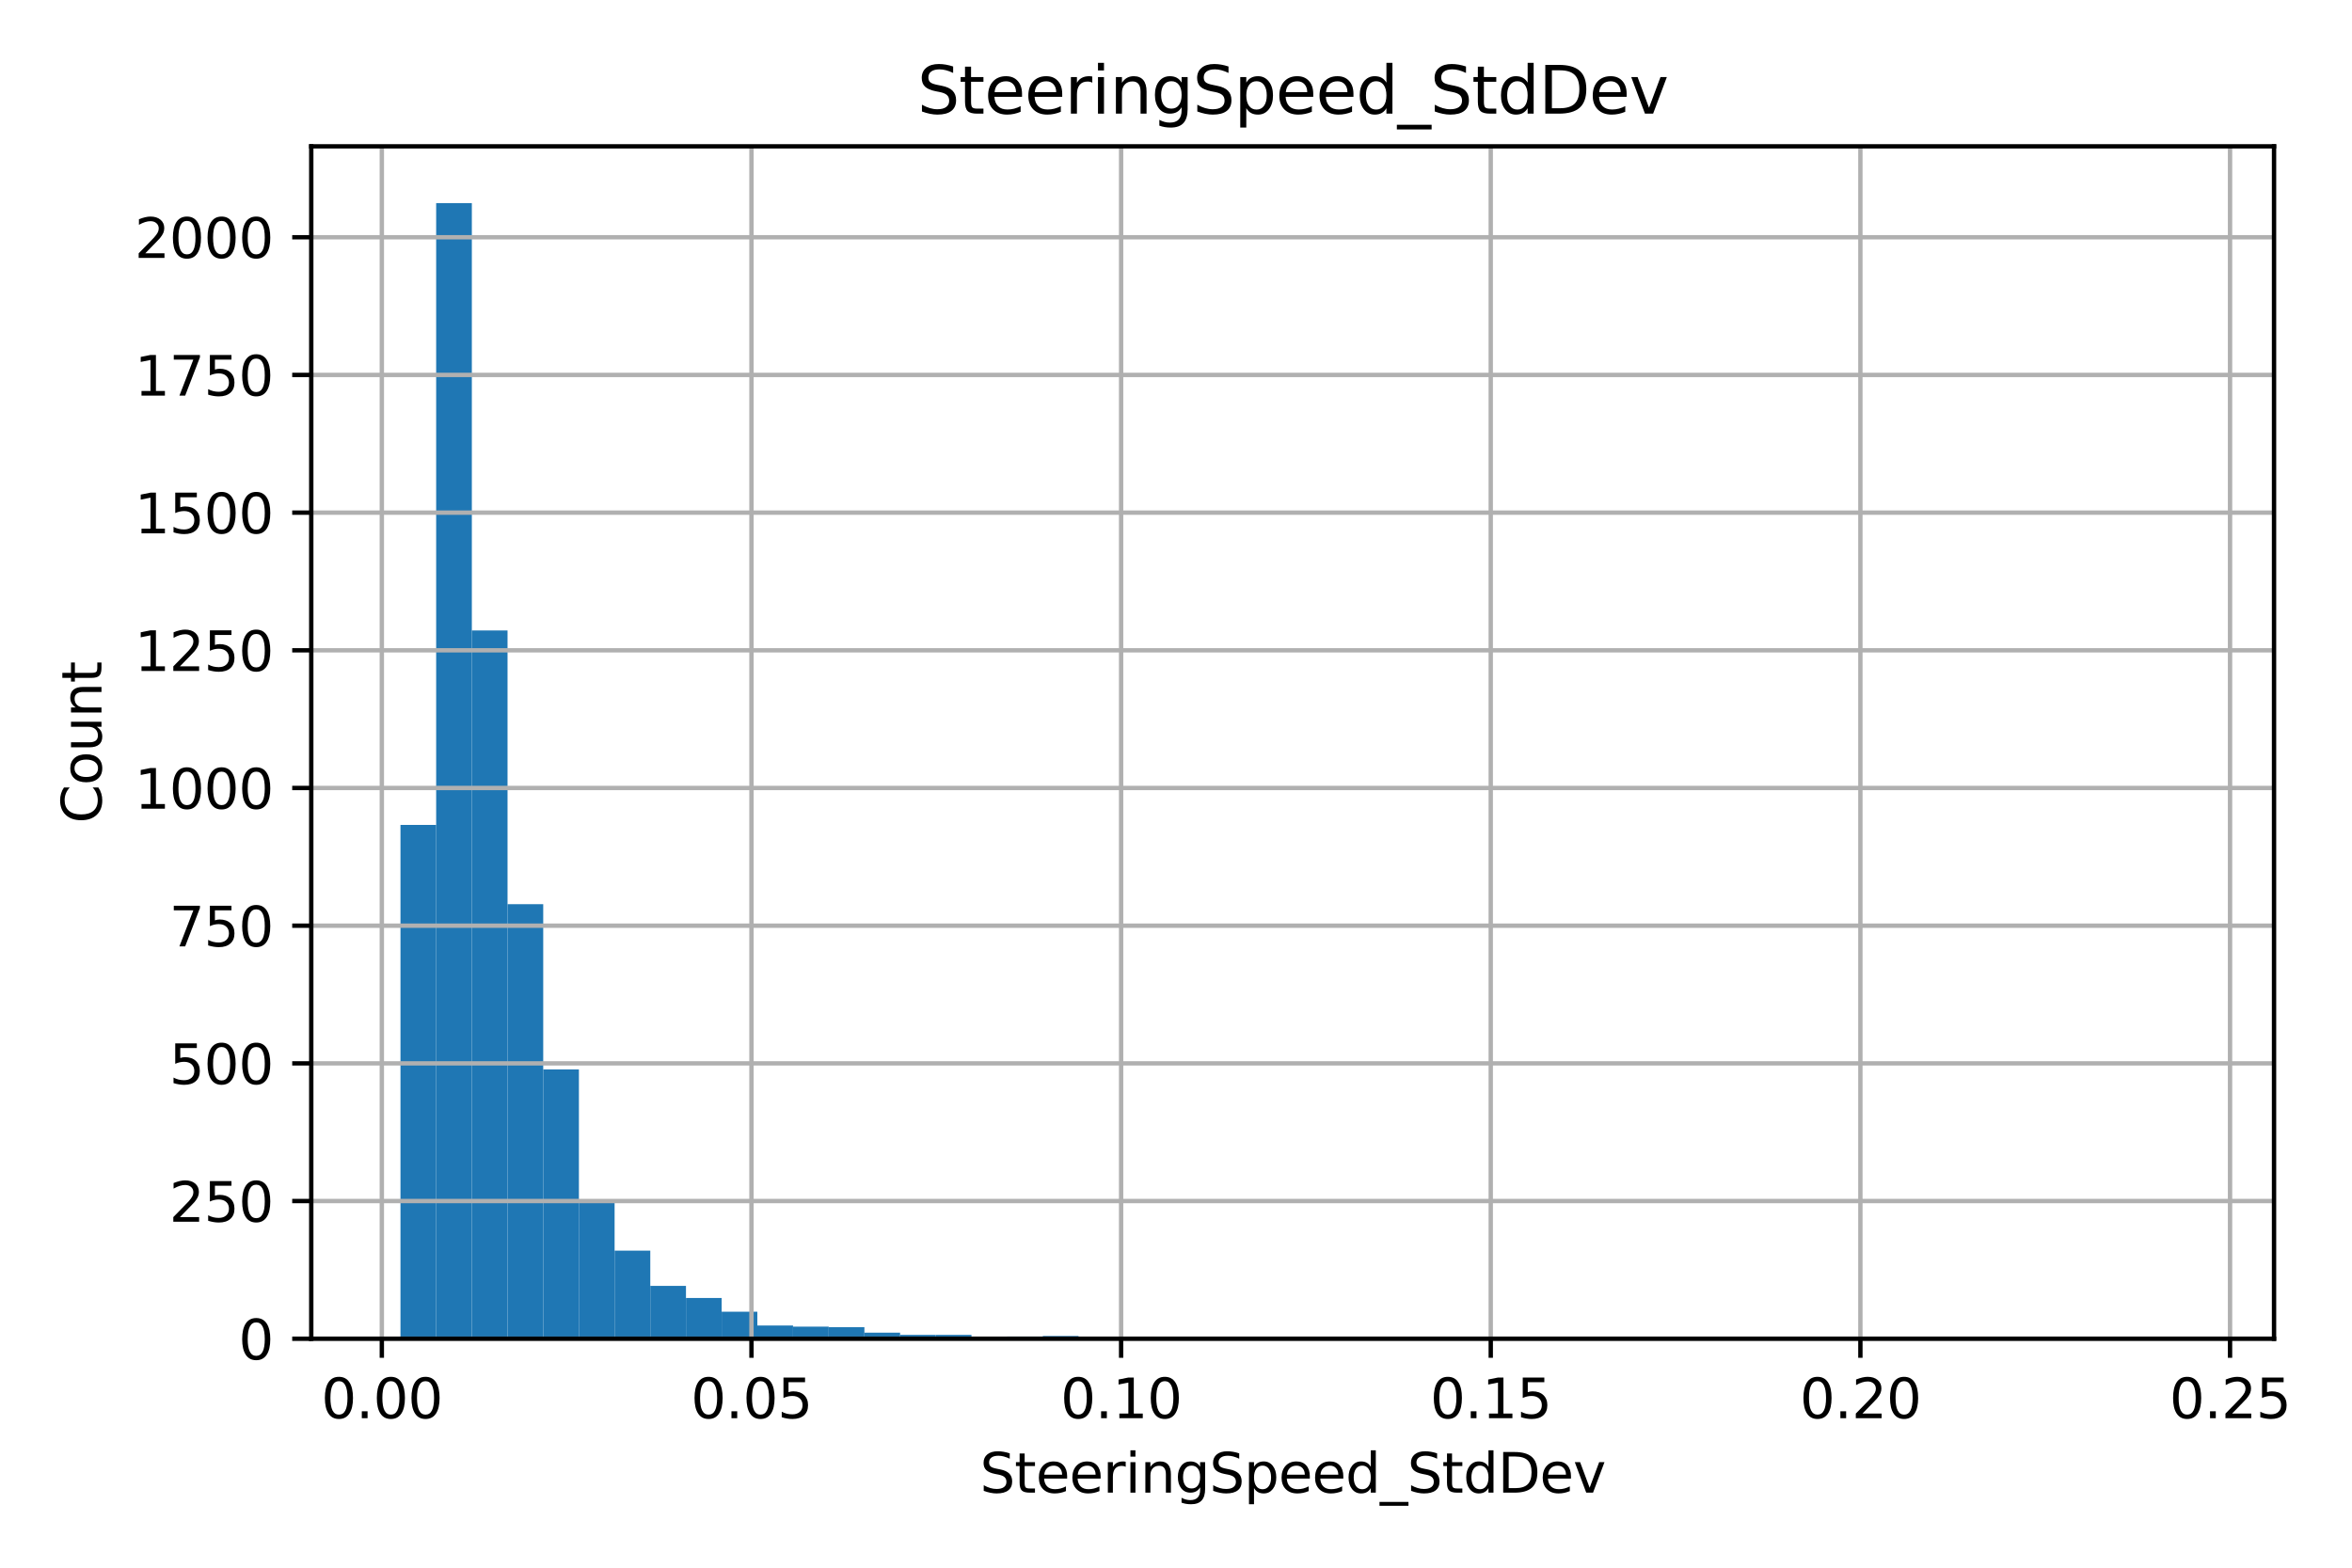 <?xml version="1.0" encoding="utf-8" standalone="no"?>
<!DOCTYPE svg PUBLIC "-//W3C//DTD SVG 1.1//EN"
  "http://www.w3.org/Graphics/SVG/1.1/DTD/svg11.dtd">
<svg xmlns:xlink="http://www.w3.org/1999/xlink" width="432pt" height="288pt" viewBox="0 0 432 288" xmlns="http://www.w3.org/2000/svg" version="1.1">
 <defs>
  <style type="text/css">*{stroke-linejoin: round; stroke-linecap: butt}</style>
 </defs>
 <g id="figure_1">
  <g id="patch_1">
   <path d="M 0 288 
L 432 288 
L 432 0 
L 0 0 
z
" style="fill: #ffffff"/>
  </g>
  <g id="axes_1">
   <g id="patch_2">
    <path d="M 57.17 245.939 
L 417.68 245.939 
L 417.68 26.88 
L 57.17 26.88 
z
" style="fill: #ffffff"/>
   </g>
   <g id="patch_3">
    <path d="M 73.557 245.939 
L 80.112 245.939 
L 80.112 151.54 
L 73.557 151.54 
z
" clip-path="url(#pd61d6bf673)" style="fill: #1f77b4"/>
   </g>
   <g id="patch_4">
    <path d="M 80.112 245.939 
L 86.666 245.939 
L 86.666 37.311 
L 80.112 37.311 
z
" clip-path="url(#pd61d6bf673)" style="fill: #1f77b4"/>
   </g>
   <g id="patch_5">
    <path d="M 86.666 245.939 
L 93.221 245.939 
L 93.221 115.825 
L 86.666 115.825 
z
" clip-path="url(#pd61d6bf673)" style="fill: #1f77b4"/>
   </g>
   <g id="patch_6">
    <path d="M 93.221 245.939 
L 99.776 245.939 
L 99.776 166.11 
L 93.221 166.11 
z
" clip-path="url(#pd61d6bf673)" style="fill: #1f77b4"/>
   </g>
   <g id="patch_7">
    <path d="M 99.776 245.939 
L 106.331 245.939 
L 106.331 196.463 
L 99.776 196.463 
z
" clip-path="url(#pd61d6bf673)" style="fill: #1f77b4"/>
   </g>
   <g id="patch_8">
    <path d="M 106.331 245.939 
L 112.885 245.939 
L 112.885 220.746 
L 106.331 220.746 
z
" clip-path="url(#pd61d6bf673)" style="fill: #1f77b4"/>
   </g>
   <g id="patch_9">
    <path d="M 112.885 245.939 
L 119.44 245.939 
L 119.44 229.75 
L 112.885 229.75 
z
" clip-path="url(#pd61d6bf673)" style="fill: #1f77b4"/>
   </g>
   <g id="patch_10">
    <path d="M 119.44 245.939 
L 125.995 245.939 
L 125.995 236.226 
L 119.44 236.226 
z
" clip-path="url(#pd61d6bf673)" style="fill: #1f77b4"/>
   </g>
   <g id="patch_11">
    <path d="M 125.995 245.939 
L 132.549 245.939 
L 132.549 238.452 
L 125.995 238.452 
z
" clip-path="url(#pd61d6bf673)" style="fill: #1f77b4"/>
   </g>
   <g id="patch_12">
    <path d="M 132.549 245.939 
L 139.104 245.939 
L 139.104 240.981 
L 132.549 240.981 
z
" clip-path="url(#pd61d6bf673)" style="fill: #1f77b4"/>
   </g>
   <g id="patch_13">
    <path d="M 139.104 245.939 
L 145.659 245.939 
L 145.659 243.51 
L 139.104 243.51 
z
" clip-path="url(#pd61d6bf673)" style="fill: #1f77b4"/>
   </g>
   <g id="patch_14">
    <path d="M 145.659 245.939 
L 152.214 245.939 
L 152.214 243.713 
L 145.659 243.713 
z
" clip-path="url(#pd61d6bf673)" style="fill: #1f77b4"/>
   </g>
   <g id="patch_15">
    <path d="M 152.214 245.939 
L 158.768 245.939 
L 158.768 243.814 
L 152.214 243.814 
z
" clip-path="url(#pd61d6bf673)" style="fill: #1f77b4"/>
   </g>
   <g id="patch_16">
    <path d="M 158.768 245.939 
L 165.323 245.939 
L 165.323 244.826 
L 158.768 244.826 
z
" clip-path="url(#pd61d6bf673)" style="fill: #1f77b4"/>
   </g>
   <g id="patch_17">
    <path d="M 165.323 245.939 
L 171.878 245.939 
L 171.878 245.231 
L 165.323 245.231 
z
" clip-path="url(#pd61d6bf673)" style="fill: #1f77b4"/>
   </g>
   <g id="patch_18">
    <path d="M 171.878 245.939 
L 178.433 245.939 
L 178.433 245.231 
L 171.878 245.231 
z
" clip-path="url(#pd61d6bf673)" style="fill: #1f77b4"/>
   </g>
   <g id="patch_19">
    <path d="M 178.433 245.939 
L 184.987 245.939 
L 184.987 245.838 
L 178.433 245.838 
z
" clip-path="url(#pd61d6bf673)" style="fill: #1f77b4"/>
   </g>
   <g id="patch_20">
    <path d="M 184.987 245.939 
L 191.542 245.939 
L 191.542 245.534 
L 184.987 245.534 
z
" clip-path="url(#pd61d6bf673)" style="fill: #1f77b4"/>
   </g>
   <g id="patch_21">
    <path d="M 191.542 245.939 
L 198.097 245.939 
L 198.097 245.433 
L 191.542 245.433 
z
" clip-path="url(#pd61d6bf673)" style="fill: #1f77b4"/>
   </g>
   <g id="patch_22">
    <path d="M 198.097 245.939 
L 204.652 245.939 
L 204.652 245.736 
L 198.097 245.736 
z
" clip-path="url(#pd61d6bf673)" style="fill: #1f77b4"/>
   </g>
   <g id="patch_23">
    <path d="M 204.652 245.939 
L 211.206 245.939 
L 211.206 245.939 
L 204.652 245.939 
z
" clip-path="url(#pd61d6bf673)" style="fill: #1f77b4"/>
   </g>
   <g id="patch_24">
    <path d="M 211.206 245.939 
L 217.761 245.939 
L 217.761 245.939 
L 211.206 245.939 
z
" clip-path="url(#pd61d6bf673)" style="fill: #1f77b4"/>
   </g>
   <g id="patch_25">
    <path d="M 217.761 245.939 
L 224.316 245.939 
L 224.316 245.939 
L 217.761 245.939 
z
" clip-path="url(#pd61d6bf673)" style="fill: #1f77b4"/>
   </g>
   <g id="patch_26">
    <path d="M 224.316 245.939 
L 230.87 245.939 
L 230.87 245.939 
L 224.316 245.939 
z
" clip-path="url(#pd61d6bf673)" style="fill: #1f77b4"/>
   </g>
   <g id="patch_27">
    <path d="M 230.87 245.939 
L 237.425 245.939 
L 237.425 245.939 
L 230.87 245.939 
z
" clip-path="url(#pd61d6bf673)" style="fill: #1f77b4"/>
   </g>
   <g id="patch_28">
    <path d="M 237.425 245.939 
L 243.98 245.939 
L 243.98 245.939 
L 237.425 245.939 
z
" clip-path="url(#pd61d6bf673)" style="fill: #1f77b4"/>
   </g>
   <g id="patch_29">
    <path d="M 243.98 245.939 
L 250.535 245.939 
L 250.535 245.736 
L 243.98 245.736 
z
" clip-path="url(#pd61d6bf673)" style="fill: #1f77b4"/>
   </g>
   <g id="patch_30">
    <path d="M 250.535 245.939 
L 257.089 245.939 
L 257.089 245.939 
L 250.535 245.939 
z
" clip-path="url(#pd61d6bf673)" style="fill: #1f77b4"/>
   </g>
   <g id="patch_31">
    <path d="M 257.089 245.939 
L 263.644 245.939 
L 263.644 245.939 
L 257.089 245.939 
z
" clip-path="url(#pd61d6bf673)" style="fill: #1f77b4"/>
   </g>
   <g id="patch_32">
    <path d="M 263.644 245.939 
L 270.199 245.939 
L 270.199 245.939 
L 263.644 245.939 
z
" clip-path="url(#pd61d6bf673)" style="fill: #1f77b4"/>
   </g>
   <g id="patch_33">
    <path d="M 270.199 245.939 
L 276.754 245.939 
L 276.754 245.838 
L 270.199 245.838 
z
" clip-path="url(#pd61d6bf673)" style="fill: #1f77b4"/>
   </g>
   <g id="patch_34">
    <path d="M 276.754 245.939 
L 283.308 245.939 
L 283.308 245.939 
L 276.754 245.939 
z
" clip-path="url(#pd61d6bf673)" style="fill: #1f77b4"/>
   </g>
   <g id="patch_35">
    <path d="M 283.308 245.939 
L 289.863 245.939 
L 289.863 245.939 
L 283.308 245.939 
z
" clip-path="url(#pd61d6bf673)" style="fill: #1f77b4"/>
   </g>
   <g id="patch_36">
    <path d="M 289.863 245.939 
L 296.418 245.939 
L 296.418 245.939 
L 289.863 245.939 
z
" clip-path="url(#pd61d6bf673)" style="fill: #1f77b4"/>
   </g>
   <g id="patch_37">
    <path d="M 296.418 245.939 
L 302.973 245.939 
L 302.973 245.939 
L 296.418 245.939 
z
" clip-path="url(#pd61d6bf673)" style="fill: #1f77b4"/>
   </g>
   <g id="patch_38">
    <path d="M 302.973 245.939 
L 309.527 245.939 
L 309.527 245.838 
L 302.973 245.838 
z
" clip-path="url(#pd61d6bf673)" style="fill: #1f77b4"/>
   </g>
   <g id="patch_39">
    <path d="M 309.527 245.939 
L 316.082 245.939 
L 316.082 245.939 
L 309.527 245.939 
z
" clip-path="url(#pd61d6bf673)" style="fill: #1f77b4"/>
   </g>
   <g id="patch_40">
    <path d="M 316.082 245.939 
L 322.637 245.939 
L 322.637 245.939 
L 316.082 245.939 
z
" clip-path="url(#pd61d6bf673)" style="fill: #1f77b4"/>
   </g>
   <g id="patch_41">
    <path d="M 322.637 245.939 
L 329.192 245.939 
L 329.192 245.939 
L 322.637 245.939 
z
" clip-path="url(#pd61d6bf673)" style="fill: #1f77b4"/>
   </g>
   <g id="patch_42">
    <path d="M 329.192 245.939 
L 335.746 245.939 
L 335.746 245.939 
L 329.192 245.939 
z
" clip-path="url(#pd61d6bf673)" style="fill: #1f77b4"/>
   </g>
   <g id="patch_43">
    <path d="M 335.746 245.939 
L 342.301 245.939 
L 342.301 245.939 
L 335.746 245.939 
z
" clip-path="url(#pd61d6bf673)" style="fill: #1f77b4"/>
   </g>
   <g id="patch_44">
    <path d="M 342.301 245.939 
L 348.856 245.939 
L 348.856 245.939 
L 342.301 245.939 
z
" clip-path="url(#pd61d6bf673)" style="fill: #1f77b4"/>
   </g>
   <g id="patch_45">
    <path d="M 348.856 245.939 
L 355.41 245.939 
L 355.41 245.939 
L 348.856 245.939 
z
" clip-path="url(#pd61d6bf673)" style="fill: #1f77b4"/>
   </g>
   <g id="patch_46">
    <path d="M 355.41 245.939 
L 361.965 245.939 
L 361.965 245.939 
L 355.41 245.939 
z
" clip-path="url(#pd61d6bf673)" style="fill: #1f77b4"/>
   </g>
   <g id="patch_47">
    <path d="M 361.965 245.939 
L 368.52 245.939 
L 368.52 245.939 
L 361.965 245.939 
z
" clip-path="url(#pd61d6bf673)" style="fill: #1f77b4"/>
   </g>
   <g id="patch_48">
    <path d="M 368.52 245.939 
L 375.075 245.939 
L 375.075 245.939 
L 368.52 245.939 
z
" clip-path="url(#pd61d6bf673)" style="fill: #1f77b4"/>
   </g>
   <g id="patch_49">
    <path d="M 375.075 245.939 
L 381.629 245.939 
L 381.629 245.939 
L 375.075 245.939 
z
" clip-path="url(#pd61d6bf673)" style="fill: #1f77b4"/>
   </g>
   <g id="patch_50">
    <path d="M 381.629 245.939 
L 388.184 245.939 
L 388.184 245.939 
L 381.629 245.939 
z
" clip-path="url(#pd61d6bf673)" style="fill: #1f77b4"/>
   </g>
   <g id="patch_51">
    <path d="M 388.184 245.939 
L 394.739 245.939 
L 394.739 245.838 
L 388.184 245.838 
z
" clip-path="url(#pd61d6bf673)" style="fill: #1f77b4"/>
   </g>
   <g id="patch_52">
    <path d="M 394.739 245.939 
L 401.294 245.939 
L 401.294 245.838 
L 394.739 245.838 
z
" clip-path="url(#pd61d6bf673)" style="fill: #1f77b4"/>
   </g>
   <g id="matplotlib.axis_1">
    <g id="xtick_1">
     <g id="line2d_1">
      <path d="M 70.132 245.939 
L 70.132 26.88 
" clip-path="url(#pd61d6bf673)" style="fill: none; stroke: #b0b0b0; stroke-width: 0.8; stroke-linecap: square"/>
     </g>
     <g id="line2d_2">
      <defs>
       <path id="m8a68fa6c0b" d="M 0 0 
L 0 3.5 
" style="stroke: #000000; stroke-width: 0.8"/>
      </defs>
      <g>
       <use xlink:href="#m8a68fa6c0b" x="70.132" y="245.939" style="stroke: #000000; stroke-width: 0.8"/>
      </g>
     </g>
     <g id="text_1">
      <!-- 0.00 -->
      <g transform="translate(58.999 260.537) scale(0.1 -0.1)">
       <defs>
        <path id="DejaVuSans-30" d="M 2034 4250 
Q 1547 4250 1301 3770 
Q 1056 3291 1056 2328 
Q 1056 1369 1301 889 
Q 1547 409 2034 409 
Q 2525 409 2770 889 
Q 3016 1369 3016 2328 
Q 3016 3291 2770 3770 
Q 2525 4250 2034 4250 
z
M 2034 4750 
Q 2819 4750 3233 4129 
Q 3647 3509 3647 2328 
Q 3647 1150 3233 529 
Q 2819 -91 2034 -91 
Q 1250 -91 836 529 
Q 422 1150 422 2328 
Q 422 3509 836 4129 
Q 1250 4750 2034 4750 
z
" transform="scale(0.016)"/>
        <path id="DejaVuSans-2e" d="M 684 794 
L 1344 794 
L 1344 0 
L 684 0 
L 684 794 
z
" transform="scale(0.016)"/>
       </defs>
       <use xlink:href="#DejaVuSans-30"/>
       <use xlink:href="#DejaVuSans-2e" transform="translate(63.623 0)"/>
       <use xlink:href="#DejaVuSans-30" transform="translate(95.41 0)"/>
       <use xlink:href="#DejaVuSans-30" transform="translate(159.033 0)"/>
      </g>
     </g>
    </g>
    <g id="xtick_2">
     <g id="line2d_3">
      <path d="M 138.025 245.939 
L 138.025 26.88 
" clip-path="url(#pd61d6bf673)" style="fill: none; stroke: #b0b0b0; stroke-width: 0.8; stroke-linecap: square"/>
     </g>
     <g id="line2d_4">
      <g>
       <use xlink:href="#m8a68fa6c0b" x="138.025" y="245.939" style="stroke: #000000; stroke-width: 0.8"/>
      </g>
     </g>
     <g id="text_2">
      <!-- 0.05 -->
      <g transform="translate(126.893 260.537) scale(0.1 -0.1)">
       <defs>
        <path id="DejaVuSans-35" d="M 691 4666 
L 3169 4666 
L 3169 4134 
L 1269 4134 
L 1269 2991 
Q 1406 3038 1543 3061 
Q 1681 3084 1819 3084 
Q 2600 3084 3056 2656 
Q 3513 2228 3513 1497 
Q 3513 744 3044 326 
Q 2575 -91 1722 -91 
Q 1428 -91 1123 -41 
Q 819 9 494 109 
L 494 744 
Q 775 591 1075 516 
Q 1375 441 1709 441 
Q 2250 441 2565 725 
Q 2881 1009 2881 1497 
Q 2881 1984 2565 2268 
Q 2250 2553 1709 2553 
Q 1456 2553 1204 2497 
Q 953 2441 691 2322 
L 691 4666 
z
" transform="scale(0.016)"/>
       </defs>
       <use xlink:href="#DejaVuSans-30"/>
       <use xlink:href="#DejaVuSans-2e" transform="translate(63.623 0)"/>
       <use xlink:href="#DejaVuSans-30" transform="translate(95.41 0)"/>
       <use xlink:href="#DejaVuSans-35" transform="translate(159.033 0)"/>
      </g>
     </g>
    </g>
    <g id="xtick_3">
     <g id="line2d_5">
      <path d="M 205.919 245.939 
L 205.919 26.88 
" clip-path="url(#pd61d6bf673)" style="fill: none; stroke: #b0b0b0; stroke-width: 0.8; stroke-linecap: square"/>
     </g>
     <g id="line2d_6">
      <g>
       <use xlink:href="#m8a68fa6c0b" x="205.919" y="245.939" style="stroke: #000000; stroke-width: 0.8"/>
      </g>
     </g>
     <g id="text_3">
      <!-- 0.10 -->
      <g transform="translate(194.786 260.537) scale(0.1 -0.1)">
       <defs>
        <path id="DejaVuSans-31" d="M 794 531 
L 1825 531 
L 1825 4091 
L 703 3866 
L 703 4441 
L 1819 4666 
L 2450 4666 
L 2450 531 
L 3481 531 
L 3481 0 
L 794 0 
L 794 531 
z
" transform="scale(0.016)"/>
       </defs>
       <use xlink:href="#DejaVuSans-30"/>
       <use xlink:href="#DejaVuSans-2e" transform="translate(63.623 0)"/>
       <use xlink:href="#DejaVuSans-31" transform="translate(95.41 0)"/>
       <use xlink:href="#DejaVuSans-30" transform="translate(159.033 0)"/>
      </g>
     </g>
    </g>
    <g id="xtick_4">
     <g id="line2d_7">
      <path d="M 273.812 245.939 
L 273.812 26.88 
" clip-path="url(#pd61d6bf673)" style="fill: none; stroke: #b0b0b0; stroke-width: 0.8; stroke-linecap: square"/>
     </g>
     <g id="line2d_8">
      <g>
       <use xlink:href="#m8a68fa6c0b" x="273.812" y="245.939" style="stroke: #000000; stroke-width: 0.8"/>
      </g>
     </g>
     <g id="text_4">
      <!-- 0.15 -->
      <g transform="translate(262.679 260.537) scale(0.1 -0.1)">
       <use xlink:href="#DejaVuSans-30"/>
       <use xlink:href="#DejaVuSans-2e" transform="translate(63.623 0)"/>
       <use xlink:href="#DejaVuSans-31" transform="translate(95.41 0)"/>
       <use xlink:href="#DejaVuSans-35" transform="translate(159.033 0)"/>
      </g>
     </g>
    </g>
    <g id="xtick_5">
     <g id="line2d_9">
      <path d="M 341.705 245.939 
L 341.705 26.88 
" clip-path="url(#pd61d6bf673)" style="fill: none; stroke: #b0b0b0; stroke-width: 0.8; stroke-linecap: square"/>
     </g>
     <g id="line2d_10">
      <g>
       <use xlink:href="#m8a68fa6c0b" x="341.705" y="245.939" style="stroke: #000000; stroke-width: 0.8"/>
      </g>
     </g>
     <g id="text_5">
      <!-- 0.20 -->
      <g transform="translate(330.572 260.537) scale(0.1 -0.1)">
       <defs>
        <path id="DejaVuSans-32" d="M 1228 531 
L 3431 531 
L 3431 0 
L 469 0 
L 469 531 
Q 828 903 1448 1529 
Q 2069 2156 2228 2338 
Q 2531 2678 2651 2914 
Q 2772 3150 2772 3378 
Q 2772 3750 2511 3984 
Q 2250 4219 1831 4219 
Q 1534 4219 1204 4116 
Q 875 4013 500 3803 
L 500 4441 
Q 881 4594 1212 4672 
Q 1544 4750 1819 4750 
Q 2544 4750 2975 4387 
Q 3406 4025 3406 3419 
Q 3406 3131 3298 2873 
Q 3191 2616 2906 2266 
Q 2828 2175 2409 1742 
Q 1991 1309 1228 531 
z
" transform="scale(0.016)"/>
       </defs>
       <use xlink:href="#DejaVuSans-30"/>
       <use xlink:href="#DejaVuSans-2e" transform="translate(63.623 0)"/>
       <use xlink:href="#DejaVuSans-32" transform="translate(95.41 0)"/>
       <use xlink:href="#DejaVuSans-30" transform="translate(159.033 0)"/>
      </g>
     </g>
    </g>
    <g id="xtick_6">
     <g id="line2d_11">
      <path d="M 409.599 245.939 
L 409.599 26.88 
" clip-path="url(#pd61d6bf673)" style="fill: none; stroke: #b0b0b0; stroke-width: 0.8; stroke-linecap: square"/>
     </g>
     <g id="line2d_12">
      <g>
       <use xlink:href="#m8a68fa6c0b" x="409.599" y="245.939" style="stroke: #000000; stroke-width: 0.8"/>
      </g>
     </g>
     <g id="text_6">
      <!-- 0.25 -->
      <g transform="translate(398.466 260.537) scale(0.1 -0.1)">
       <use xlink:href="#DejaVuSans-30"/>
       <use xlink:href="#DejaVuSans-2e" transform="translate(63.623 0)"/>
       <use xlink:href="#DejaVuSans-32" transform="translate(95.41 0)"/>
       <use xlink:href="#DejaVuSans-35" transform="translate(159.033 0)"/>
      </g>
     </g>
    </g>
    <g id="text_7">
     <!-- SteeringSpeed_StdDev -->
     <g transform="translate(179.98 274.215) scale(0.1 -0.1)">
      <defs>
       <path id="DejaVuSans-53" d="M 3425 4513 
L 3425 3897 
Q 3066 4069 2747 4153 
Q 2428 4238 2131 4238 
Q 1616 4238 1336 4038 
Q 1056 3838 1056 3469 
Q 1056 3159 1242 3001 
Q 1428 2844 1947 2747 
L 2328 2669 
Q 3034 2534 3370 2195 
Q 3706 1856 3706 1288 
Q 3706 609 3251 259 
Q 2797 -91 1919 -91 
Q 1588 -91 1214 -16 
Q 841 59 441 206 
L 441 856 
Q 825 641 1194 531 
Q 1563 422 1919 422 
Q 2459 422 2753 634 
Q 3047 847 3047 1241 
Q 3047 1584 2836 1778 
Q 2625 1972 2144 2069 
L 1759 2144 
Q 1053 2284 737 2584 
Q 422 2884 422 3419 
Q 422 4038 858 4394 
Q 1294 4750 2059 4750 
Q 2388 4750 2728 4690 
Q 3069 4631 3425 4513 
z
" transform="scale(0.016)"/>
       <path id="DejaVuSans-74" d="M 1172 4494 
L 1172 3500 
L 2356 3500 
L 2356 3053 
L 1172 3053 
L 1172 1153 
Q 1172 725 1289 603 
Q 1406 481 1766 481 
L 2356 481 
L 2356 0 
L 1766 0 
Q 1100 0 847 248 
Q 594 497 594 1153 
L 594 3053 
L 172 3053 
L 172 3500 
L 594 3500 
L 594 4494 
L 1172 4494 
z
" transform="scale(0.016)"/>
       <path id="DejaVuSans-65" d="M 3597 1894 
L 3597 1613 
L 953 1613 
Q 991 1019 1311 708 
Q 1631 397 2203 397 
Q 2534 397 2845 478 
Q 3156 559 3463 722 
L 3463 178 
Q 3153 47 2828 -22 
Q 2503 -91 2169 -91 
Q 1331 -91 842 396 
Q 353 884 353 1716 
Q 353 2575 817 3079 
Q 1281 3584 2069 3584 
Q 2775 3584 3186 3129 
Q 3597 2675 3597 1894 
z
M 3022 2063 
Q 3016 2534 2758 2815 
Q 2500 3097 2075 3097 
Q 1594 3097 1305 2825 
Q 1016 2553 972 2059 
L 3022 2063 
z
" transform="scale(0.016)"/>
       <path id="DejaVuSans-72" d="M 2631 2963 
Q 2534 3019 2420 3045 
Q 2306 3072 2169 3072 
Q 1681 3072 1420 2755 
Q 1159 2438 1159 1844 
L 1159 0 
L 581 0 
L 581 3500 
L 1159 3500 
L 1159 2956 
Q 1341 3275 1631 3429 
Q 1922 3584 2338 3584 
Q 2397 3584 2469 3576 
Q 2541 3569 2628 3553 
L 2631 2963 
z
" transform="scale(0.016)"/>
       <path id="DejaVuSans-69" d="M 603 3500 
L 1178 3500 
L 1178 0 
L 603 0 
L 603 3500 
z
M 603 4863 
L 1178 4863 
L 1178 4134 
L 603 4134 
L 603 4863 
z
" transform="scale(0.016)"/>
       <path id="DejaVuSans-6e" d="M 3513 2113 
L 3513 0 
L 2938 0 
L 2938 2094 
Q 2938 2591 2744 2837 
Q 2550 3084 2163 3084 
Q 1697 3084 1428 2787 
Q 1159 2491 1159 1978 
L 1159 0 
L 581 0 
L 581 3500 
L 1159 3500 
L 1159 2956 
Q 1366 3272 1645 3428 
Q 1925 3584 2291 3584 
Q 2894 3584 3203 3211 
Q 3513 2838 3513 2113 
z
" transform="scale(0.016)"/>
       <path id="DejaVuSans-67" d="M 2906 1791 
Q 2906 2416 2648 2759 
Q 2391 3103 1925 3103 
Q 1463 3103 1205 2759 
Q 947 2416 947 1791 
Q 947 1169 1205 825 
Q 1463 481 1925 481 
Q 2391 481 2648 825 
Q 2906 1169 2906 1791 
z
M 3481 434 
Q 3481 -459 3084 -895 
Q 2688 -1331 1869 -1331 
Q 1566 -1331 1297 -1286 
Q 1028 -1241 775 -1147 
L 775 -588 
Q 1028 -725 1275 -790 
Q 1522 -856 1778 -856 
Q 2344 -856 2625 -561 
Q 2906 -266 2906 331 
L 2906 616 
Q 2728 306 2450 153 
Q 2172 0 1784 0 
Q 1141 0 747 490 
Q 353 981 353 1791 
Q 353 2603 747 3093 
Q 1141 3584 1784 3584 
Q 2172 3584 2450 3431 
Q 2728 3278 2906 2969 
L 2906 3500 
L 3481 3500 
L 3481 434 
z
" transform="scale(0.016)"/>
       <path id="DejaVuSans-70" d="M 1159 525 
L 1159 -1331 
L 581 -1331 
L 581 3500 
L 1159 3500 
L 1159 2969 
Q 1341 3281 1617 3432 
Q 1894 3584 2278 3584 
Q 2916 3584 3314 3078 
Q 3713 2572 3713 1747 
Q 3713 922 3314 415 
Q 2916 -91 2278 -91 
Q 1894 -91 1617 61 
Q 1341 213 1159 525 
z
M 3116 1747 
Q 3116 2381 2855 2742 
Q 2594 3103 2138 3103 
Q 1681 3103 1420 2742 
Q 1159 2381 1159 1747 
Q 1159 1113 1420 752 
Q 1681 391 2138 391 
Q 2594 391 2855 752 
Q 3116 1113 3116 1747 
z
" transform="scale(0.016)"/>
       <path id="DejaVuSans-64" d="M 2906 2969 
L 2906 4863 
L 3481 4863 
L 3481 0 
L 2906 0 
L 2906 525 
Q 2725 213 2448 61 
Q 2172 -91 1784 -91 
Q 1150 -91 751 415 
Q 353 922 353 1747 
Q 353 2572 751 3078 
Q 1150 3584 1784 3584 
Q 2172 3584 2448 3432 
Q 2725 3281 2906 2969 
z
M 947 1747 
Q 947 1113 1208 752 
Q 1469 391 1925 391 
Q 2381 391 2643 752 
Q 2906 1113 2906 1747 
Q 2906 2381 2643 2742 
Q 2381 3103 1925 3103 
Q 1469 3103 1208 2742 
Q 947 2381 947 1747 
z
" transform="scale(0.016)"/>
       <path id="DejaVuSans-5f" d="M 3263 -1063 
L 3263 -1509 
L -63 -1509 
L -63 -1063 
L 3263 -1063 
z
" transform="scale(0.016)"/>
       <path id="DejaVuSans-44" d="M 1259 4147 
L 1259 519 
L 2022 519 
Q 2988 519 3436 956 
Q 3884 1394 3884 2338 
Q 3884 3275 3436 3711 
Q 2988 4147 2022 4147 
L 1259 4147 
z
M 628 4666 
L 1925 4666 
Q 3281 4666 3915 4102 
Q 4550 3538 4550 2338 
Q 4550 1131 3912 565 
Q 3275 0 1925 0 
L 628 0 
L 628 4666 
z
" transform="scale(0.016)"/>
       <path id="DejaVuSans-76" d="M 191 3500 
L 800 3500 
L 1894 563 
L 2988 3500 
L 3597 3500 
L 2284 0 
L 1503 0 
L 191 3500 
z
" transform="scale(0.016)"/>
      </defs>
      <use xlink:href="#DejaVuSans-53"/>
      <use xlink:href="#DejaVuSans-74" transform="translate(63.477 0)"/>
      <use xlink:href="#DejaVuSans-65" transform="translate(102.686 0)"/>
      <use xlink:href="#DejaVuSans-65" transform="translate(164.209 0)"/>
      <use xlink:href="#DejaVuSans-72" transform="translate(225.732 0)"/>
      <use xlink:href="#DejaVuSans-69" transform="translate(266.846 0)"/>
      <use xlink:href="#DejaVuSans-6e" transform="translate(294.629 0)"/>
      <use xlink:href="#DejaVuSans-67" transform="translate(358.008 0)"/>
      <use xlink:href="#DejaVuSans-53" transform="translate(421.484 0)"/>
      <use xlink:href="#DejaVuSans-70" transform="translate(484.961 0)"/>
      <use xlink:href="#DejaVuSans-65" transform="translate(548.438 0)"/>
      <use xlink:href="#DejaVuSans-65" transform="translate(609.961 0)"/>
      <use xlink:href="#DejaVuSans-64" transform="translate(671.484 0)"/>
      <use xlink:href="#DejaVuSans-5f" transform="translate(734.961 0)"/>
      <use xlink:href="#DejaVuSans-53" transform="translate(784.961 0)"/>
      <use xlink:href="#DejaVuSans-74" transform="translate(848.438 0)"/>
      <use xlink:href="#DejaVuSans-64" transform="translate(887.646 0)"/>
      <use xlink:href="#DejaVuSans-44" transform="translate(951.123 0)"/>
      <use xlink:href="#DejaVuSans-65" transform="translate(1028.125 0)"/>
      <use xlink:href="#DejaVuSans-76" transform="translate(1089.648 0)"/>
     </g>
    </g>
   </g>
   <g id="matplotlib.axis_2">
    <g id="ytick_1">
     <g id="line2d_13">
      <path d="M 57.17 245.939 
L 417.68 245.939 
" clip-path="url(#pd61d6bf673)" style="fill: none; stroke: #b0b0b0; stroke-width: 0.8; stroke-linecap: square"/>
     </g>
     <g id="line2d_14">
      <defs>
       <path id="mcd4314c698" d="M 0 0 
L -3.5 0 
" style="stroke: #000000; stroke-width: 0.8"/>
      </defs>
      <g>
       <use xlink:href="#mcd4314c698" x="57.17" y="245.939" style="stroke: #000000; stroke-width: 0.8"/>
      </g>
     </g>
     <g id="text_8">
      <!-- 0 -->
      <g transform="translate(43.807 249.738) scale(0.1 -0.1)">
       <use xlink:href="#DejaVuSans-30"/>
      </g>
     </g>
    </g>
    <g id="ytick_2">
     <g id="line2d_15">
      <path d="M 57.17 220.644 
L 417.68 220.644 
" clip-path="url(#pd61d6bf673)" style="fill: none; stroke: #b0b0b0; stroke-width: 0.8; stroke-linecap: square"/>
     </g>
     <g id="line2d_16">
      <g>
       <use xlink:href="#mcd4314c698" x="57.17" y="220.644" style="stroke: #000000; stroke-width: 0.8"/>
      </g>
     </g>
     <g id="text_9">
      <!-- 250 -->
      <g transform="translate(31.082 224.444) scale(0.1 -0.1)">
       <use xlink:href="#DejaVuSans-32"/>
       <use xlink:href="#DejaVuSans-35" transform="translate(63.623 0)"/>
       <use xlink:href="#DejaVuSans-30" transform="translate(127.246 0)"/>
      </g>
     </g>
    </g>
    <g id="ytick_3">
     <g id="line2d_17">
      <path d="M 57.17 195.35 
L 417.68 195.35 
" clip-path="url(#pd61d6bf673)" style="fill: none; stroke: #b0b0b0; stroke-width: 0.8; stroke-linecap: square"/>
     </g>
     <g id="line2d_18">
      <g>
       <use xlink:href="#mcd4314c698" x="57.17" y="195.35" style="stroke: #000000; stroke-width: 0.8"/>
      </g>
     </g>
     <g id="text_10">
      <!-- 500 -->
      <g transform="translate(31.082 199.149) scale(0.1 -0.1)">
       <use xlink:href="#DejaVuSans-35"/>
       <use xlink:href="#DejaVuSans-30" transform="translate(63.623 0)"/>
       <use xlink:href="#DejaVuSans-30" transform="translate(127.246 0)"/>
      </g>
     </g>
    </g>
    <g id="ytick_4">
     <g id="line2d_19">
      <path d="M 57.17 170.056 
L 417.68 170.056 
" clip-path="url(#pd61d6bf673)" style="fill: none; stroke: #b0b0b0; stroke-width: 0.8; stroke-linecap: square"/>
     </g>
     <g id="line2d_20">
      <g>
       <use xlink:href="#mcd4314c698" x="57.17" y="170.056" style="stroke: #000000; stroke-width: 0.8"/>
      </g>
     </g>
     <g id="text_11">
      <!-- 750 -->
      <g transform="translate(31.082 173.855) scale(0.1 -0.1)">
       <defs>
        <path id="DejaVuSans-37" d="M 525 4666 
L 3525 4666 
L 3525 4397 
L 1831 0 
L 1172 0 
L 2766 4134 
L 525 4134 
L 525 4666 
z
" transform="scale(0.016)"/>
       </defs>
       <use xlink:href="#DejaVuSans-37"/>
       <use xlink:href="#DejaVuSans-35" transform="translate(63.623 0)"/>
       <use xlink:href="#DejaVuSans-30" transform="translate(127.246 0)"/>
      </g>
     </g>
    </g>
    <g id="ytick_5">
     <g id="line2d_21">
      <path d="M 57.17 144.762 
L 417.68 144.762 
" clip-path="url(#pd61d6bf673)" style="fill: none; stroke: #b0b0b0; stroke-width: 0.8; stroke-linecap: square"/>
     </g>
     <g id="line2d_22">
      <g>
       <use xlink:href="#mcd4314c698" x="57.17" y="144.762" style="stroke: #000000; stroke-width: 0.8"/>
      </g>
     </g>
     <g id="text_12">
      <!-- 1000 -->
      <g transform="translate(24.72 148.561) scale(0.1 -0.1)">
       <use xlink:href="#DejaVuSans-31"/>
       <use xlink:href="#DejaVuSans-30" transform="translate(63.623 0)"/>
       <use xlink:href="#DejaVuSans-30" transform="translate(127.246 0)"/>
       <use xlink:href="#DejaVuSans-30" transform="translate(190.869 0)"/>
      </g>
     </g>
    </g>
    <g id="ytick_6">
     <g id="line2d_23">
      <path d="M 57.17 119.467 
L 417.68 119.467 
" clip-path="url(#pd61d6bf673)" style="fill: none; stroke: #b0b0b0; stroke-width: 0.8; stroke-linecap: square"/>
     </g>
     <g id="line2d_24">
      <g>
       <use xlink:href="#mcd4314c698" x="57.17" y="119.467" style="stroke: #000000; stroke-width: 0.8"/>
      </g>
     </g>
     <g id="text_13">
      <!-- 1250 -->
      <g transform="translate(24.72 123.266) scale(0.1 -0.1)">
       <use xlink:href="#DejaVuSans-31"/>
       <use xlink:href="#DejaVuSans-32" transform="translate(63.623 0)"/>
       <use xlink:href="#DejaVuSans-35" transform="translate(127.246 0)"/>
       <use xlink:href="#DejaVuSans-30" transform="translate(190.869 0)"/>
      </g>
     </g>
    </g>
    <g id="ytick_7">
     <g id="line2d_25">
      <path d="M 57.17 94.173 
L 417.68 94.173 
" clip-path="url(#pd61d6bf673)" style="fill: none; stroke: #b0b0b0; stroke-width: 0.8; stroke-linecap: square"/>
     </g>
     <g id="line2d_26">
      <g>
       <use xlink:href="#mcd4314c698" x="57.17" y="94.173" style="stroke: #000000; stroke-width: 0.8"/>
      </g>
     </g>
     <g id="text_14">
      <!-- 1500 -->
      <g transform="translate(24.72 97.972) scale(0.1 -0.1)">
       <use xlink:href="#DejaVuSans-31"/>
       <use xlink:href="#DejaVuSans-35" transform="translate(63.623 0)"/>
       <use xlink:href="#DejaVuSans-30" transform="translate(127.246 0)"/>
       <use xlink:href="#DejaVuSans-30" transform="translate(190.869 0)"/>
      </g>
     </g>
    </g>
    <g id="ytick_8">
     <g id="line2d_27">
      <path d="M 57.17 68.879 
L 417.68 68.879 
" clip-path="url(#pd61d6bf673)" style="fill: none; stroke: #b0b0b0; stroke-width: 0.8; stroke-linecap: square"/>
     </g>
     <g id="line2d_28">
      <g>
       <use xlink:href="#mcd4314c698" x="57.17" y="68.879" style="stroke: #000000; stroke-width: 0.8"/>
      </g>
     </g>
     <g id="text_15">
      <!-- 1750 -->
      <g transform="translate(24.72 72.678) scale(0.1 -0.1)">
       <use xlink:href="#DejaVuSans-31"/>
       <use xlink:href="#DejaVuSans-37" transform="translate(63.623 0)"/>
       <use xlink:href="#DejaVuSans-35" transform="translate(127.246 0)"/>
       <use xlink:href="#DejaVuSans-30" transform="translate(190.869 0)"/>
      </g>
     </g>
    </g>
    <g id="ytick_9">
     <g id="line2d_29">
      <path d="M 57.17 43.584 
L 417.68 43.584 
" clip-path="url(#pd61d6bf673)" style="fill: none; stroke: #b0b0b0; stroke-width: 0.8; stroke-linecap: square"/>
     </g>
     <g id="line2d_30">
      <g>
       <use xlink:href="#mcd4314c698" x="57.17" y="43.584" style="stroke: #000000; stroke-width: 0.8"/>
      </g>
     </g>
     <g id="text_16">
      <!-- 2000 -->
      <g transform="translate(24.72 47.384) scale(0.1 -0.1)">
       <use xlink:href="#DejaVuSans-32"/>
       <use xlink:href="#DejaVuSans-30" transform="translate(63.623 0)"/>
       <use xlink:href="#DejaVuSans-30" transform="translate(127.246 0)"/>
       <use xlink:href="#DejaVuSans-30" transform="translate(190.869 0)"/>
      </g>
     </g>
    </g>
    <g id="text_17">
     <!-- Count -->
     <g transform="translate(18.64 151.258) rotate(-90) scale(0.1 -0.1)">
      <defs>
       <path id="DejaVuSans-43" d="M 4122 4306 
L 4122 3641 
Q 3803 3938 3442 4084 
Q 3081 4231 2675 4231 
Q 1875 4231 1450 3742 
Q 1025 3253 1025 2328 
Q 1025 1406 1450 917 
Q 1875 428 2675 428 
Q 3081 428 3442 575 
Q 3803 722 4122 1019 
L 4122 359 
Q 3791 134 3420 21 
Q 3050 -91 2638 -91 
Q 1578 -91 968 557 
Q 359 1206 359 2328 
Q 359 3453 968 4101 
Q 1578 4750 2638 4750 
Q 3056 4750 3426 4639 
Q 3797 4528 4122 4306 
z
" transform="scale(0.016)"/>
       <path id="DejaVuSans-6f" d="M 1959 3097 
Q 1497 3097 1228 2736 
Q 959 2375 959 1747 
Q 959 1119 1226 758 
Q 1494 397 1959 397 
Q 2419 397 2687 759 
Q 2956 1122 2956 1747 
Q 2956 2369 2687 2733 
Q 2419 3097 1959 3097 
z
M 1959 3584 
Q 2709 3584 3137 3096 
Q 3566 2609 3566 1747 
Q 3566 888 3137 398 
Q 2709 -91 1959 -91 
Q 1206 -91 779 398 
Q 353 888 353 1747 
Q 353 2609 779 3096 
Q 1206 3584 1959 3584 
z
" transform="scale(0.016)"/>
       <path id="DejaVuSans-75" d="M 544 1381 
L 544 3500 
L 1119 3500 
L 1119 1403 
Q 1119 906 1312 657 
Q 1506 409 1894 409 
Q 2359 409 2629 706 
Q 2900 1003 2900 1516 
L 2900 3500 
L 3475 3500 
L 3475 0 
L 2900 0 
L 2900 538 
Q 2691 219 2414 64 
Q 2138 -91 1772 -91 
Q 1169 -91 856 284 
Q 544 659 544 1381 
z
M 1991 3584 
L 1991 3584 
z
" transform="scale(0.016)"/>
      </defs>
      <use xlink:href="#DejaVuSans-43"/>
      <use xlink:href="#DejaVuSans-6f" transform="translate(69.824 0)"/>
      <use xlink:href="#DejaVuSans-75" transform="translate(131.006 0)"/>
      <use xlink:href="#DejaVuSans-6e" transform="translate(194.385 0)"/>
      <use xlink:href="#DejaVuSans-74" transform="translate(257.764 0)"/>
     </g>
    </g>
   </g>
   <g id="patch_53">
    <path d="M 57.17 245.939 
L 57.17 26.88 
" style="fill: none; stroke: #000000; stroke-width: 0.8; stroke-linejoin: miter; stroke-linecap: square"/>
   </g>
   <g id="patch_54">
    <path d="M 417.68 245.939 
L 417.68 26.88 
" style="fill: none; stroke: #000000; stroke-width: 0.8; stroke-linejoin: miter; stroke-linecap: square"/>
   </g>
   <g id="patch_55">
    <path d="M 57.17 245.939 
L 417.68 245.939 
" style="fill: none; stroke: #000000; stroke-width: 0.8; stroke-linejoin: miter; stroke-linecap: square"/>
   </g>
   <g id="patch_56">
    <path d="M 57.17 26.88 
L 417.68 26.88 
" style="fill: none; stroke: #000000; stroke-width: 0.8; stroke-linejoin: miter; stroke-linecap: square"/>
   </g>
   <g id="text_18">
    <!-- SteeringSpeed_StdDev -->
    <g transform="translate(168.491 20.88) scale(0.12 -0.12)">
     <use xlink:href="#DejaVuSans-53"/>
     <use xlink:href="#DejaVuSans-74" transform="translate(63.477 0)"/>
     <use xlink:href="#DejaVuSans-65" transform="translate(102.686 0)"/>
     <use xlink:href="#DejaVuSans-65" transform="translate(164.209 0)"/>
     <use xlink:href="#DejaVuSans-72" transform="translate(225.732 0)"/>
     <use xlink:href="#DejaVuSans-69" transform="translate(266.846 0)"/>
     <use xlink:href="#DejaVuSans-6e" transform="translate(294.629 0)"/>
     <use xlink:href="#DejaVuSans-67" transform="translate(358.008 0)"/>
     <use xlink:href="#DejaVuSans-53" transform="translate(421.484 0)"/>
     <use xlink:href="#DejaVuSans-70" transform="translate(484.961 0)"/>
     <use xlink:href="#DejaVuSans-65" transform="translate(548.438 0)"/>
     <use xlink:href="#DejaVuSans-65" transform="translate(609.961 0)"/>
     <use xlink:href="#DejaVuSans-64" transform="translate(671.484 0)"/>
     <use xlink:href="#DejaVuSans-5f" transform="translate(734.961 0)"/>
     <use xlink:href="#DejaVuSans-53" transform="translate(784.961 0)"/>
     <use xlink:href="#DejaVuSans-74" transform="translate(848.438 0)"/>
     <use xlink:href="#DejaVuSans-64" transform="translate(887.646 0)"/>
     <use xlink:href="#DejaVuSans-44" transform="translate(951.123 0)"/>
     <use xlink:href="#DejaVuSans-65" transform="translate(1028.125 0)"/>
     <use xlink:href="#DejaVuSans-76" transform="translate(1089.648 0)"/>
    </g>
   </g>
  </g>
 </g>
 <defs>
  <clipPath id="pd61d6bf673">
   <rect x="57.17" y="26.88" width="360.51" height="219.059"/>
  </clipPath>
 </defs>
</svg>
